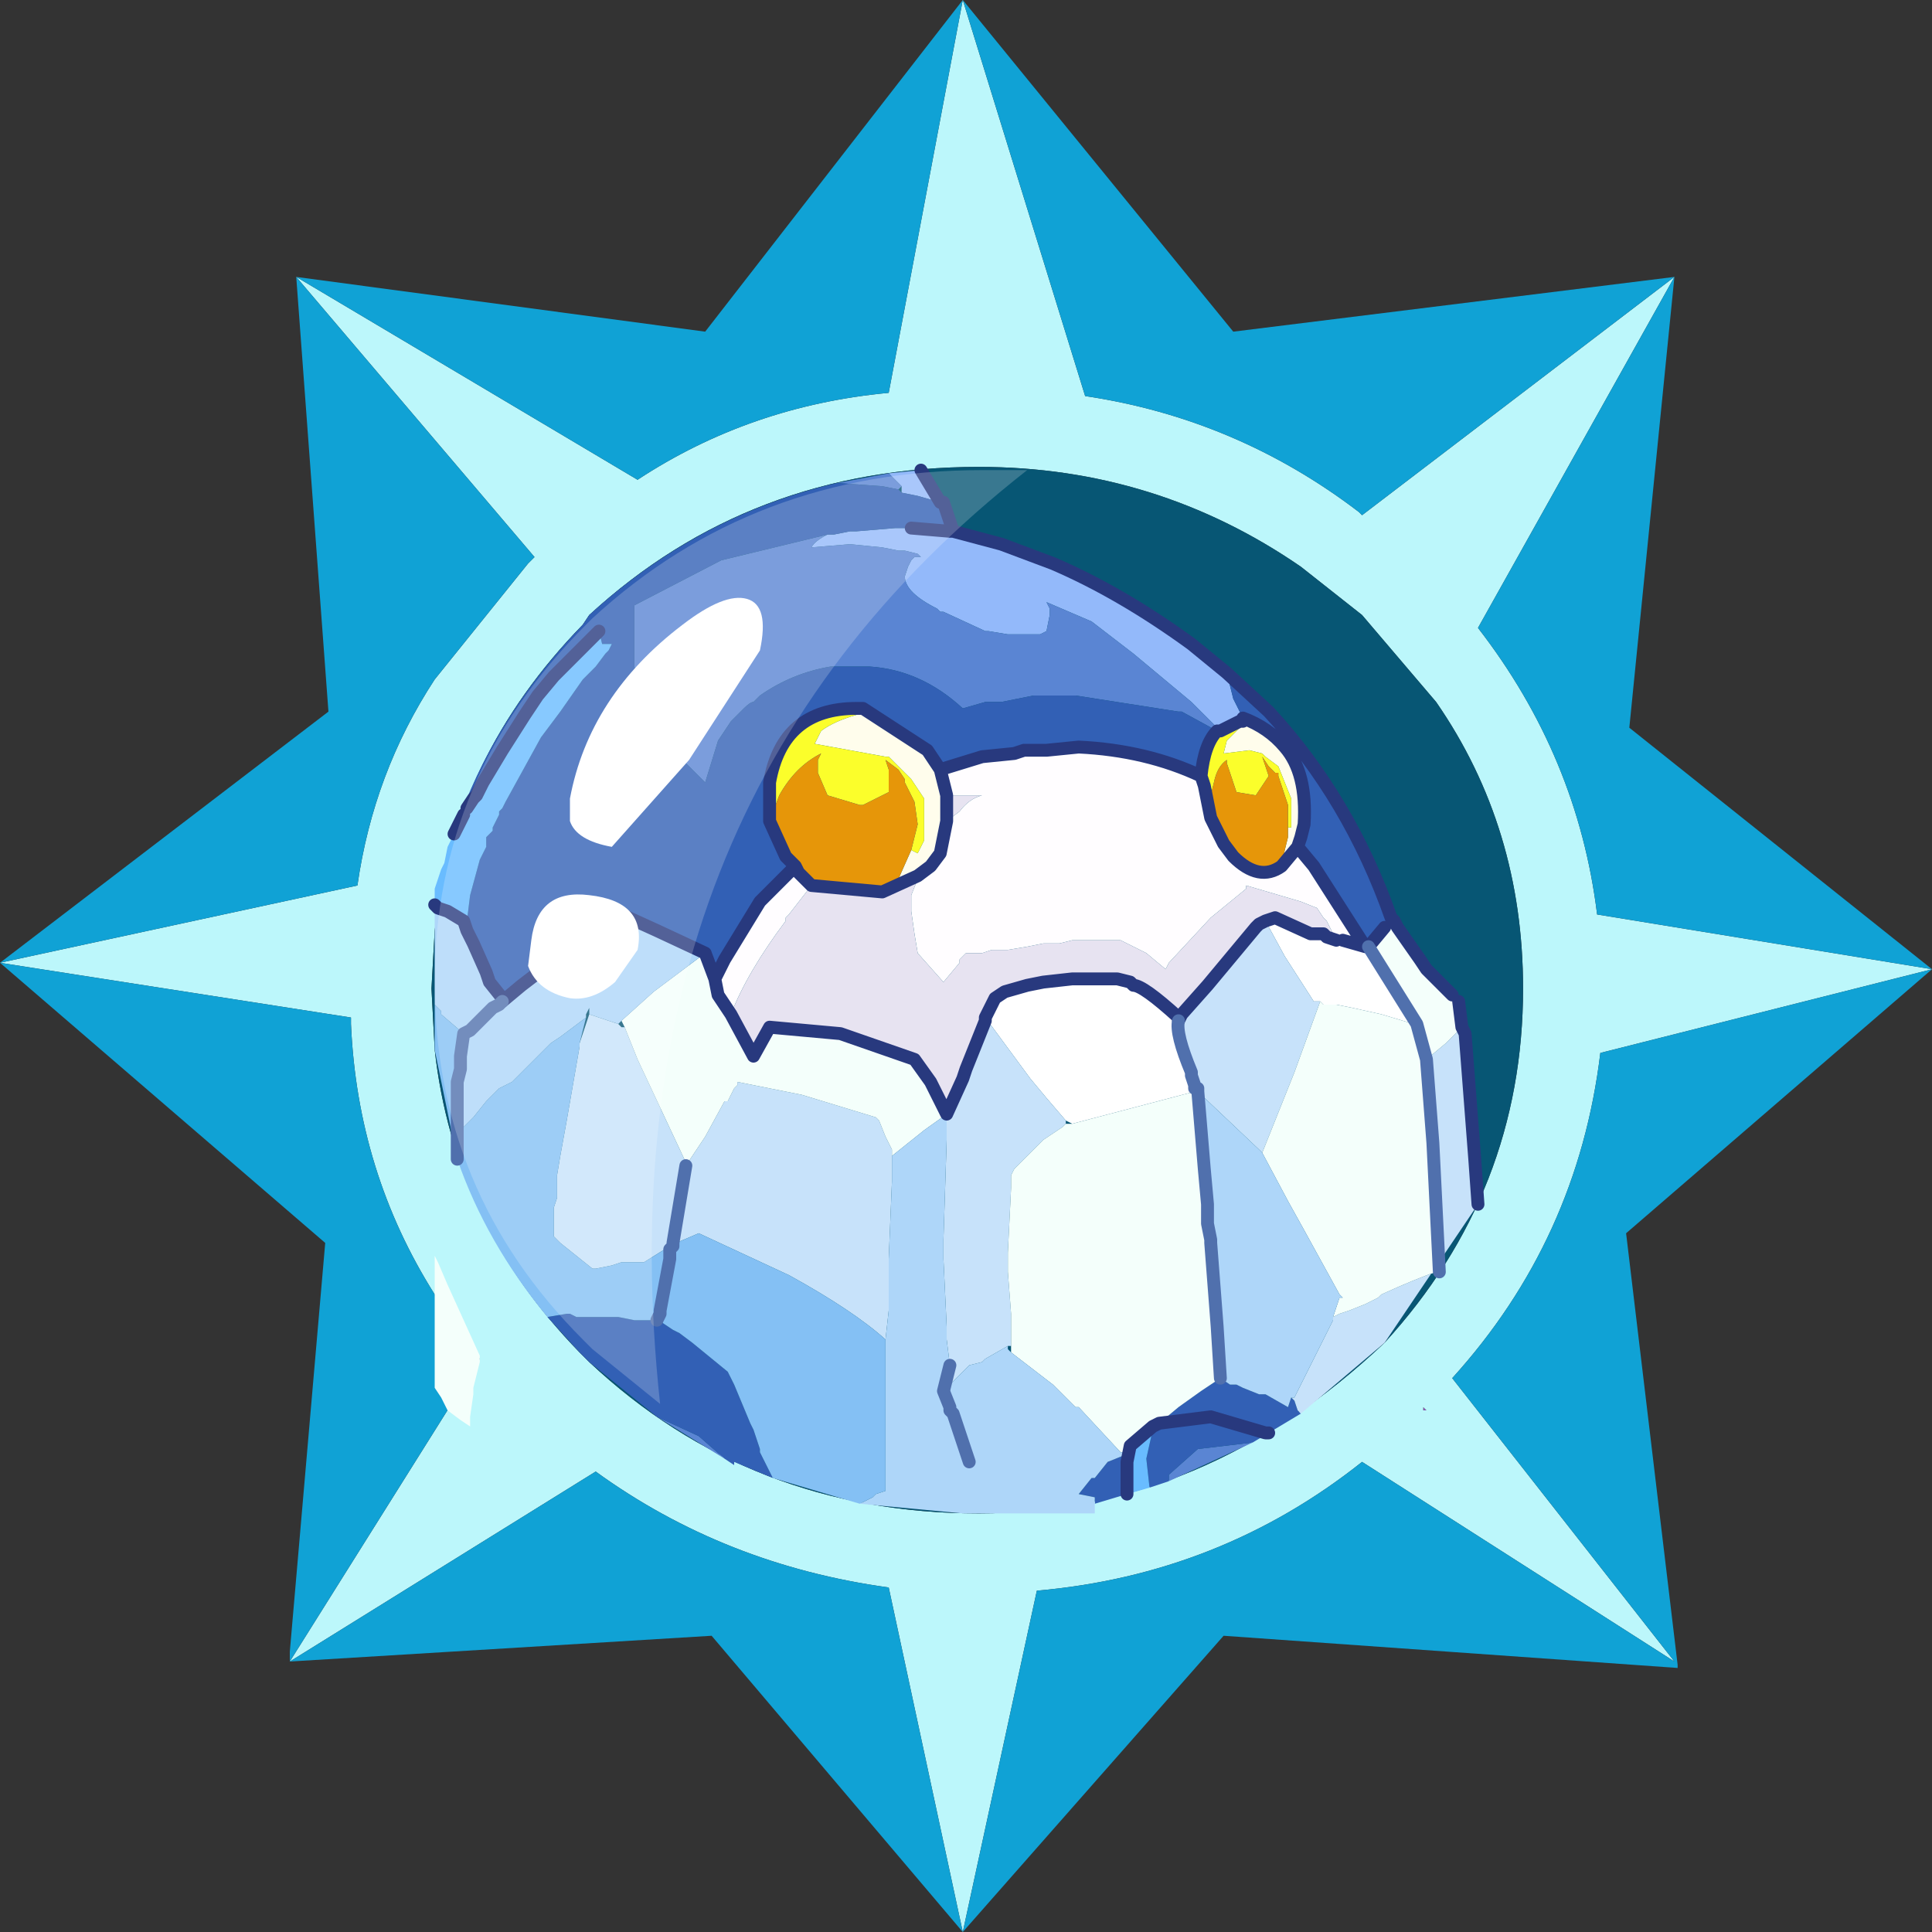 <?xml version="1.0" encoding="UTF-8" standalone="no"?>
<svg xmlns:ffdec="https://www.free-decompiler.com/flash" xmlns:xlink="http://www.w3.org/1999/xlink" ffdec:objectType="frame" height="30.0px" width="30.0px" xmlns="http://www.w3.org/2000/svg">
  <rect width="100%" height="100%" fill="#333333" stroke="none"/>
  <g transform="matrix(1.0, 0.0, 0.0, 1.0, 0.0, 0.0)">
    <use ffdec:characterId="1" height="30.0" transform="matrix(1.0, 0.0, 0.0, 1.0, 0.0, 0.0)" width="30.0" xlink:href="#shape0"/>
    <use ffdec:characterId="3" height="30.0" transform="matrix(1.0, 0.0, 0.0, 1.0, 0.0, 0.0)" width="30.0" xlink:href="#sprite0"/>
  </g>
  <defs>
    <g id="shape0" transform="matrix(1.0, 0.0, 0.0, 1.0, 0.0, 0.0)">
      <path d="M0.0 0.0 L30.0 0.0 30.0 30.0 0.0 30.0 0.0 0.0" fill="#33cc66" fill-opacity="0.0" fill-rule="evenodd" stroke="none"/>
    </g>
    <g id="sprite0" transform="matrix(1.0, 0.0, 0.0, 1.0, 0.0, 0.0)">
      <use ffdec:characterId="2" height="30.0" transform="matrix(1.0, 0.0, 0.0, 1.0, 0.0, 0.0)" width="30.0" xlink:href="#shape1"/>
    </g>
    <g id="shape1" transform="matrix(1.0, 0.0, 0.0, 1.0, 0.0, 0.0)">
      <path d="M22.1 21.85 L22.15 21.9 22.1 21.9 22.1 21.85" fill="url(#gradient0)" fill-rule="evenodd" stroke="none"/>
      <path d="M21.15 9.55 L20.2 8.8 Q17.95 7.25 15.2 7.25 11.65 7.25 9.15 9.55 L9.05 9.7 Q7.05 11.75 6.75 14.45 L6.7 15.35 6.75 16.3 Q7.05 19.0 9.0 21.0 L9.15 21.15 Q11.65 23.5 15.2 23.5 18.7 23.5 21.5 20.85 23.65 18.5 23.65 15.35 23.65 12.85 22.3 10.9 L21.15 9.55 M21.1 7.95 L21.15 8.0 26.0 4.3 22.95 9.75 Q24.5 11.75 24.8 14.2 L30.0 15.05 24.85 16.35 Q24.5 19.25 22.55 21.4 L26.0 25.8 21.15 22.7 Q18.95 24.45 16.1 24.7 L14.95 30.0 13.8 24.65 Q11.25 24.3 9.25 22.85 L4.5 25.8 7.45 21.1 6.75 20.1 Q5.55 18.2 5.45 15.9 L5.45 15.8 0.0 14.95 5.55 13.75 Q5.8 12.0 6.75 10.55 L8.2 8.75 8.3 8.65 4.6 4.3 9.9 7.45 Q11.65 6.3 13.8 6.1 L14.95 0.0 16.85 6.15 Q19.2 6.5 21.1 7.95 M22.1 21.85 L22.1 21.9 22.15 21.9 22.1 21.85" fill="#bcf7fb" fill-rule="evenodd" stroke="none"/>
      <path d="M21.1 7.95 Q19.2 6.5 16.85 6.15 L14.95 0.0 13.8 6.1 Q11.65 6.3 9.9 7.45 L4.6 4.3 8.3 8.65 8.2 8.75 6.75 10.55 Q5.8 12.0 5.55 13.75 L0.0 14.95 5.45 15.8 5.45 15.9 Q5.55 18.2 6.75 20.1 L7.45 21.1 4.5 25.8 9.25 22.85 Q11.25 24.3 13.8 24.65 L14.95 30.0 16.1 24.7 Q18.95 24.45 21.15 22.7 L26.0 25.8 22.55 21.4 Q24.5 19.25 24.85 16.35 L30.0 15.05 24.8 14.2 Q24.5 11.75 22.95 9.75 L26.0 4.3 21.15 8.0 21.1 7.95 M25.3 11.3 L30.0 15.05 25.25 19.15 26.05 25.85 26.05 25.9 19.0 25.4 14.95 30.0 11.05 25.4 4.5 25.8 4.5 25.65 5.05 19.3 0.0 14.95 5.1 11.05 4.6 4.3 10.95 5.15 14.95 0.0 19.15 5.15 26.0 4.3 25.3 11.3" fill="#10a2d5" fill-rule="evenodd" stroke="none"/>
      <path d="M21.15 9.55 L22.3 10.9 Q23.65 12.85 23.65 15.35 23.65 18.5 21.5 20.85 18.7 23.5 15.2 23.5 11.65 23.5 9.15 21.15 L9.0 21.0 Q7.05 19.0 6.75 16.3 L6.7 15.35 6.75 14.45 Q7.05 11.75 9.05 9.7 L9.15 9.55 Q11.65 7.25 15.2 7.25 17.95 7.25 20.2 8.8 L21.15 9.55" fill="#075674" fill-rule="evenodd" stroke="none"/>
      <path d="M15.3 15.8 L15.45 15.5 15.6 15.4 15.95 15.3 16.2 15.25 16.65 15.2 16.7 15.2 16.95 15.2 17.15 15.2 17.35 15.2 17.55 15.25 17.6 15.3 Q17.75 15.3 18.3 15.8 L18.3 15.85 Q18.25 16.05 18.5 16.65 L18.5 16.7 18.55 16.85 18.55 16.9 18.55 16.95 16.65 17.45 16.55 17.4 16.25 17.05 16.0 16.75 15.3 15.8 M19.65 14.3 L19.8 14.25 20.35 14.5 20.55 14.5 20.6 14.55 20.75 14.6 20.85 14.6 21.2 14.7 21.25 14.7 22.0 15.9 21.95 15.9 21.45 15.75 21.0 15.65 20.75 15.6 20.55 15.6 20.5 15.55 20.4 15.55 19.95 14.85 19.65 14.3" fill="#ffffff" fill-rule="evenodd" stroke="none"/>
      <path d="M19.05 10.45 L19.15 10.85 19.25 11.05 19.3 11.2 19.25 11.2 18.95 11.35 18.5 10.9 17.6 10.15 16.95 9.65 16.25 9.35 16.3 9.45 16.3 9.55 16.25 9.8 16.15 9.85 15.8 9.85 15.65 9.85 15.35 9.8 15.3 9.8 14.65 9.5 14.6 9.5 14.55 9.45 Q14.05 9.2 14.05 8.95 L14.1 8.8 14.15 8.7 14.2 8.65 14.3 8.65 14.25 8.6 14.05 8.55 13.95 8.55 13.7 8.5 13.2 8.45 12.6 8.5 Q12.65 8.4 12.85 8.3 L12.95 8.3 13.2 8.25 13.3 8.25 13.9 8.2 14.1 8.2 14.15 8.2 14.75 8.25 14.8 8.25 15.55 8.45 16.35 8.75 Q17.4 9.2 18.5 10.0 L19.05 10.45 M13.8 7.35 L14.3 7.3 14.6 7.8 14.25 7.7 14.0 7.65 14.0 7.55 13.8 7.35" fill="#93b9fa" fill-rule="evenodd" stroke="none"/>
      <path d="M19.45 22.4 L18.15 23.0 18.15 22.9 18.6 22.5 19.45 22.4 M11.25 22.65 L10.2 22.0 10.85 22.3 11.25 22.65 M13.0 7.5 L13.8 7.35 14.0 7.55 13.95 7.6 13.7 7.55 13.0 7.5 M12.85 8.3 Q12.65 8.4 12.6 8.5 L13.2 8.45 13.7 8.5 13.95 8.55 14.05 8.55 14.25 8.6 14.3 8.65 14.2 8.65 14.15 8.7 14.1 8.8 14.05 8.95 Q14.05 9.2 14.55 9.45 L14.6 9.5 14.65 9.5 15.3 9.8 15.35 9.8 15.65 9.85 15.8 9.85 16.15 9.85 16.25 9.8 16.3 9.55 16.3 9.45 16.25 9.35 16.95 9.65 17.6 10.15 18.5 10.9 18.95 11.35 18.9 11.35 18.35 11.05 18.3 11.05 16.7 10.8 16.1 10.8 16.05 10.8 15.55 10.9 15.35 10.9 15.3 10.9 14.95 11.0 Q14.3 10.4 13.5 10.35 L13.3 10.35 12.9 10.35 Q12.3 10.45 11.8 10.8 L11.7 10.9 Q11.65 10.9 11.55 11.0 L11.45 11.1 11.35 11.2 11.15 11.5 10.95 12.15 10.4 11.6 10.3 11.4 10.25 11.35 10.1 11.05 10.1 11.0 9.95 10.7 9.9 10.6 9.9 10.5 9.85 10.35 9.85 10.0 9.85 9.85 9.85 9.4 11.2 8.7 12.85 8.3" fill="#5a85d3" fill-rule="evenodd" stroke="none"/>
      <path d="M21.2 14.7 L20.4 13.45 20.15 13.15 20.2 13.0 20.25 12.8 Q20.3 12.0 19.95 11.6 19.7 11.3 19.3 11.15 L19.3 11.2 19.25 11.05 19.15 10.85 19.05 10.45 19.7 11.05 Q20.95 12.4 21.6 14.25 L21.5 14.4 21.25 14.7 21.2 14.7 M18.65 12.05 Q17.8 11.65 16.75 11.6 L16.25 11.65 16.0 11.65 15.9 11.65 15.75 11.7 15.25 11.75 14.6 11.95 14.4 11.65 13.4 11.0 13.3 11.0 Q12.15 11.0 11.95 12.15 L11.95 12.75 12.2 13.3 12.35 13.45 12.25 13.55 11.85 13.95 11.8 14.0 11.25 14.9 11.1 15.2 10.95 14.8 10.2 14.45 9.65 14.2 9.55 14.25 8.95 14.65 8.1 15.3 7.8 15.55 7.8 15.5 7.6 15.25 7.55 15.1 7.35 14.65 7.25 14.45 7.2 14.3 7.25 14.3 7.3 13.9 7.45 13.35 7.55 13.15 7.55 13.0 7.6 12.95 7.65 12.9 7.65 12.85 7.75 12.65 7.75 12.6 7.8 12.55 7.85 12.45 8.4 11.45 8.7 11.05 9.05 10.55 9.2 10.4 9.25 10.35 9.4 10.15 9.45 10.1 9.5 10.0 9.35 10.0 9.3 9.8 8.6 10.5 8.35 10.8 8.15 11.1 7.8 11.65 7.5 12.15 7.4 12.35 7.35 12.4 7.25 12.55 7.25 12.6 7.2 12.6 7.2 12.65 7.15 12.65 Q7.75 11.05 9.05 9.7 L9.15 9.55 Q10.85 8.0 13.0 7.5 L13.7 7.55 13.95 7.6 14.0 7.65 14.25 7.7 14.6 7.8 14.65 7.8 14.8 8.25 14.75 8.25 14.15 8.2 14.1 8.2 13.9 8.2 13.3 8.25 13.2 8.25 12.95 8.3 12.85 8.3 11.2 8.7 9.85 9.4 9.85 9.85 9.85 10.0 9.85 10.35 9.9 10.5 9.9 10.6 9.95 10.7 10.1 11.0 10.1 11.05 10.25 11.35 10.3 11.4 10.4 11.6 10.95 12.15 11.15 11.5 11.35 11.2 11.45 11.1 11.55 11.0 Q11.65 10.9 11.7 10.9 L11.8 10.8 Q12.3 10.45 12.9 10.35 L13.3 10.35 13.5 10.35 Q14.3 10.4 14.95 11.0 L15.3 10.9 15.35 10.9 15.55 10.9 16.05 10.8 16.1 10.8 16.7 10.8 18.3 11.05 18.35 11.05 18.9 11.35 Q18.7 11.55 18.65 12.05 M20.2 21.95 L19.7 22.25 19.45 22.4 18.6 22.5 18.15 22.9 18.15 23.0 17.85 23.1 17.8 22.65 17.9 22.2 17.9 22.15 18.0 22.1 18.3 21.85 18.65 21.6 18.95 21.4 19.1 21.5 19.2 21.5 19.3 21.55 19.55 21.65 19.65 21.65 20.0 21.85 20.05 21.7 20.1 21.75 20.15 21.9 20.2 21.95 M17.5 23.2 L17.0 23.35 17.0 23.25 16.75 23.2 16.95 22.95 17.0 22.95 17.2 22.7 17.45 22.6 17.45 22.55 17.55 22.45 17.5 22.7 17.5 23.2 M12.0 22.95 L11.4 22.7 11.4 22.75 11.25 22.65 10.85 22.3 10.2 22.0 9.15 21.15 9.0 21.0 8.5 20.45 8.8 20.4 8.85 20.4 8.95 20.45 9.3 20.45 9.6 20.45 9.85 20.5 10.2 20.5 10.25 20.5 10.3 20.55 10.45 20.65 10.55 20.7 10.75 20.85 11.3 21.3 11.35 21.4 11.4 21.5 11.65 22.1 11.7 22.2 11.8 22.5 11.8 22.55 12.0 22.95 M19.7 22.25 L19.65 22.25 18.8 22.0 18.0 22.1 18.8 22.0 19.65 22.25 19.7 22.25" fill="#3260b5" fill-rule="evenodd" stroke="none"/>
      <path d="M20.75 14.6 L20.6 14.3 20.55 14.25 20.45 14.1 20.2 14.0 19.35 13.75 19.35 13.8 18.8 14.25 18.15 14.95 18.1 15.05 17.8 14.8 17.5 14.65 17.4 14.6 16.65 14.6 16.45 14.65 16.2 14.65 15.95 14.7 15.65 14.75 15.4 14.75 15.25 14.8 15.0 14.8 14.9 14.9 14.9 14.95 14.65 15.25 14.25 14.8 14.2 14.5 14.15 14.15 14.15 13.9 14.25 13.65 14.25 13.6 14.45 13.45 14.6 13.25 14.7 12.75 14.9 12.6 Q15.05 12.4 15.25 12.35 L14.8 12.35 14.7 12.35 14.6 11.95 15.25 11.75 15.75 11.7 15.9 11.65 16.0 11.65 16.25 11.65 16.75 11.6 Q17.8 11.65 18.65 12.05 L18.7 12.2 18.8 12.7 19.0 13.1 19.15 13.3 Q19.55 13.7 19.9 13.45 L20.15 13.15 20.4 13.45 21.2 14.7 20.85 14.6 20.75 14.6 M12.6 13.75 L12.25 14.2 12.2 14.25 12.2 14.3 Q11.6 15.1 11.35 15.75 L11.15 15.45 11.1 15.2 11.25 14.9 11.8 14.0 11.85 13.95 12.25 13.55 12.35 13.45 12.4 13.55 12.6 13.75" fill="#fffdff" fill-rule="evenodd" stroke="none"/>
      <path d="M14.25 13.6 L13.7 13.85 13.95 13.65 14.15 13.2 14.25 13.25 14.35 13.05 14.35 12.65 14.35 12.4 14.15 12.1 14.1 12.05 13.8 11.75 13.75 11.75 12.65 11.55 12.75 11.35 Q12.95 11.2 13.3 11.1 L13.3 11.0 13.4 11.0 14.4 11.65 14.6 11.95 14.7 12.35 14.7 12.75 14.6 13.25 14.45 13.45 14.25 13.6 M20.15 13.15 L19.9 13.45 19.95 13.2 20.0 13.0 20.0 12.85 20.05 12.85 20.05 12.7 20.05 12.4 19.85 11.9 19.65 11.75 19.6 11.7 19.4 11.65 19.0 11.7 19.05 11.5 19.1 11.45 19.3 11.25 19.25 11.2 19.3 11.2 19.3 11.15 Q19.7 11.3 19.95 11.6 20.3 12.0 20.25 12.8 L20.2 13.0 20.15 13.15" fill="#fffdec" fill-rule="evenodd" stroke="none"/>
      <path d="M18.8 12.7 L18.7 12.2 18.65 12.05 Q18.7 11.55 18.9 11.35 L18.95 11.35 19.25 11.2 19.3 11.25 19.1 11.45 19.05 11.5 19.0 11.7 19.4 11.65 19.6 11.7 19.65 11.75 19.85 11.9 20.05 12.4 20.05 12.7 20.05 12.85 20.0 12.85 20.0 12.5 19.85 12.05 19.85 12.0 19.8 12.0 19.7 11.9 19.6 11.75 19.7 12.05 19.5 12.35 19.2 12.3 19.1 12.0 19.05 11.85 19.05 11.8 Q18.9 11.9 18.85 12.15 L18.8 12.35 18.8 12.7 M13.3 11.0 L13.3 11.1 Q12.95 11.2 12.75 11.35 L12.65 11.55 13.75 11.75 13.8 11.75 14.1 12.05 14.15 12.1 14.35 12.4 14.35 12.65 14.35 13.05 14.25 13.25 14.15 13.2 14.25 12.8 14.2 12.45 14.05 12.15 14.05 12.1 13.95 11.95 13.75 11.8 13.8 11.95 13.8 12.15 13.8 12.3 13.4 12.5 13.35 12.5 12.85 12.35 12.7 12.0 12.7 11.8 12.75 11.7 Q12.35 11.9 12.1 12.35 L11.95 12.75 11.95 12.15 Q12.15 11.0 13.3 11.0" fill="#fbfe2b" fill-rule="evenodd" stroke="none"/>
      <path d="M13.7 13.85 L12.6 13.75 12.4 13.55 12.35 13.45 12.2 13.3 11.95 12.75 12.1 12.35 Q12.35 11.9 12.75 11.7 L12.7 11.8 12.7 12.0 12.85 12.35 13.35 12.5 13.4 12.5 13.8 12.3 13.8 12.15 13.8 11.95 13.75 11.8 13.95 11.95 14.05 12.1 14.05 12.15 14.2 12.45 14.25 12.8 14.15 13.2 13.95 13.65 13.7 13.85 M19.9 13.45 Q19.55 13.7 19.15 13.3 L19.0 13.1 18.8 12.7 18.8 12.35 18.85 12.15 Q18.9 11.9 19.05 11.8 L19.05 11.85 19.1 12.0 19.2 12.3 19.5 12.35 19.7 12.05 19.6 11.75 19.7 11.9 19.8 12.0 19.85 12.0 19.85 12.05 20.0 12.5 20.0 12.85 20.0 13.0 19.95 13.2 19.9 13.45" fill="#e69609" fill-rule="evenodd" stroke="none"/>
      <path d="M14.25 13.6 L14.25 13.65 14.15 13.9 14.15 14.15 14.2 14.5 14.25 14.8 14.65 15.25 14.9 14.95 14.9 14.9 15.0 14.8 15.25 14.8 15.4 14.75 15.65 14.75 15.95 14.7 16.2 14.65 16.45 14.65 16.65 14.6 17.4 14.6 17.5 14.65 17.8 14.8 18.1 15.05 18.15 14.95 18.8 14.25 19.35 13.8 19.35 13.75 20.2 14.0 20.45 14.1 20.55 14.25 20.6 14.3 20.75 14.6 20.6 14.55 20.55 14.5 20.35 14.5 19.8 14.25 19.65 14.3 19.55 14.35 19.5 14.4 18.75 15.3 18.35 15.75 18.3 15.85 18.3 15.8 Q17.75 15.3 17.6 15.3 L17.55 15.25 17.35 15.2 17.15 15.2 16.95 15.2 16.7 15.2 16.65 15.2 16.2 15.25 15.95 15.3 15.6 15.4 15.45 15.5 15.3 15.8 15.3 15.85 15.2 16.1 15.0 16.6 14.95 16.75 14.7 17.3 14.45 16.8 14.2 16.45 13.05 16.05 11.95 15.95 11.7 16.4 11.35 15.75 Q11.6 15.1 12.2 14.3 L12.2 14.25 12.25 14.2 12.6 13.75 13.7 13.85 14.25 13.6 M14.7 12.35 L14.8 12.35 15.25 12.35 Q15.05 12.4 14.9 12.6 L14.7 12.75 14.7 12.35" fill="#e7e3f1" fill-rule="evenodd" stroke="none"/>
      <path d="M14.7 17.3 L14.95 16.75 15.0 16.6 15.2 16.1 15.3 15.85 15.3 15.8 16.0 16.75 16.25 17.05 16.55 17.4 16.55 17.45 16.5 17.5 16.2 17.7 16.05 17.85 15.95 17.95 15.75 18.15 15.7 18.25 15.7 18.45 15.65 19.45 15.65 19.75 15.7 20.4 15.7 20.55 15.7 20.9 15.65 20.9 15.3 21.1 15.25 21.15 15.05 21.2 14.75 21.5 14.75 21.2 14.7 20.8 14.7 20.6 14.65 19.55 14.65 19.25 14.7 17.7 14.7 17.3 M18.3 15.85 L18.35 15.75 18.75 15.3 19.5 14.4 19.55 14.35 19.65 14.3 19.95 14.85 20.4 15.55 20.5 15.55 20.1 16.65 19.6 17.9 19.55 17.85 18.6 16.95 18.6 16.9 18.55 16.9 18.55 16.85 18.5 16.7 18.5 16.65 Q18.25 16.05 18.3 15.85 M20.7 20.45 L20.8 20.4 20.95 20.35 21.2 20.25 21.4 20.15 21.45 20.1 Q22.0 19.85 22.3 19.75 L22.35 19.75 22.25 17.75 22.15 16.45 22.45 16.2 22.7 15.95 22.75 16.05 22.9 18.0 22.95 18.7 21.5 20.85 20.2 21.95 20.15 21.9 20.1 21.75 20.05 21.7 20.1 21.7 20.4 21.1 20.7 20.5 20.7 20.45 M9.15 15.75 L9.6 15.9 9.65 15.95 9.7 15.95 9.9 16.45 10.65 18.05 10.65 18.1 10.95 17.65 11.25 17.1 11.3 17.1 11.35 17.0 11.4 16.9 11.45 16.85 11.45 16.8 12.45 17.0 13.6 17.35 13.65 17.4 13.75 17.65 13.8 17.75 13.85 17.85 13.85 17.95 13.85 18.0 13.85 18.35 13.8 19.55 13.8 19.8 13.8 20.35 13.75 20.8 Q13.25 20.35 12.25 19.8 L10.85 19.15 10.5 19.3 10.45 19.35 10.45 19.3 10.65 18.1 10.45 19.3 10.45 19.35 10.4 19.35 10.0 19.6 9.65 19.6 9.5 19.65 9.25 19.7 9.2 19.7 8.7 19.3 8.6 19.2 8.6 19.15 8.6 18.8 8.6 18.75 8.65 18.6 8.65 18.5 8.65 18.25 8.7 17.95 8.8 17.4 9.0 16.25 9.0 16.2 9.15 15.75" fill="#c7e2fa" fill-rule="evenodd" stroke="none"/>
      <path d="M11.35 15.75 L11.7 16.4 11.95 15.95 13.05 16.05 14.2 16.45 14.45 16.8 14.7 17.3 14.35 17.55 13.85 17.95 13.85 17.85 13.8 17.75 13.75 17.65 13.65 17.4 13.6 17.35 12.45 17.0 11.45 16.8 11.45 16.85 11.4 16.9 11.35 17.0 11.3 17.1 11.25 17.1 10.95 17.65 10.65 18.1 10.65 18.05 9.9 16.45 9.7 15.95 9.65 15.85 10.15 15.4 10.95 14.8 11.1 15.2 11.15 15.45 11.35 15.75 M21.25 14.7 L21.5 14.4 21.6 14.25 21.65 14.3 21.7 14.4 22.05 14.9 22.15 15.05 22.55 15.45 22.65 15.55 22.7 15.95 22.45 16.2 22.15 16.45 22.25 17.75 22.35 19.75 22.3 19.75 Q22.0 19.85 21.45 20.1 L21.4 20.15 21.2 20.25 20.95 20.35 20.8 20.4 20.7 20.45 20.8 20.15 20.85 20.15 20.8 20.1 20.25 19.1 20.0 18.65 19.6 17.9 20.1 16.65 20.5 15.55 20.55 15.6 20.75 15.6 21.0 15.65 21.45 15.75 21.95 15.9 22.0 15.9 22.15 16.45 22.0 15.9 21.25 14.7 M15.7 20.9 L15.7 20.55 15.7 20.4 15.65 19.75 15.65 19.45 15.7 18.45 15.7 18.25 15.75 18.15 15.95 17.95 16.05 17.85 16.2 17.7 16.5 17.5 16.55 17.45 16.65 17.45 18.55 16.95 18.6 16.95 18.7 18.15 18.75 18.7 18.75 18.95 18.75 19.0 18.8 19.25 18.8 19.3 18.9 20.6 18.95 21.4 18.65 21.6 18.3 21.85 18.0 22.1 17.9 22.15 17.55 22.45 17.45 22.55 17.4 22.55 16.75 21.85 16.7 21.85 16.6 21.75 16.35 21.5 15.7 21.0 15.7 20.9 M6.8 19.6 L6.95 19.95 7.45 21.05 7.45 21.15 7.35 21.55 7.35 21.65 7.3 22.0 7.3 22.15 7.15 22.05 6.95 21.9 6.9 21.8 6.85 21.7 6.75 21.55 6.75 19.5 6.8 19.6" fill="#f4fffb" fill-rule="evenodd" stroke="none"/>
      <path d="M19.6 17.9 L20.0 18.65 20.25 19.1 20.8 20.1 20.85 20.15 20.8 20.15 20.7 20.45 20.7 20.5 20.4 21.1 20.1 21.7 20.05 21.7 20.0 21.85 19.65 21.65 19.55 21.65 19.3 21.55 19.2 21.5 19.1 21.5 18.95 21.4 18.9 20.6 18.8 19.3 18.8 19.25 18.75 19.0 18.75 18.95 18.75 18.7 18.7 18.15 18.6 16.95 19.55 17.85 19.6 17.9 M17.0 23.35 L17.0 23.5 14.95 23.5 13.35 23.35 13.55 23.25 13.6 23.2 13.75 23.15 13.75 23.05 13.75 21.5 13.75 21.15 13.75 21.0 13.75 20.8 13.8 20.35 13.8 19.8 13.8 19.55 13.85 18.35 13.85 18.0 13.85 17.95 14.35 17.55 14.7 17.3 14.7 17.7 14.65 19.25 14.65 19.55 14.7 20.6 14.7 20.8 14.75 21.2 14.75 21.5 15.05 21.2 15.25 21.15 15.3 21.1 15.65 20.9 15.65 20.95 15.7 21.0 16.35 21.5 16.6 21.75 16.7 21.85 16.75 21.85 17.4 22.55 17.45 22.55 17.45 22.6 17.2 22.7 17.0 22.95 16.95 22.95 16.75 23.2 17.0 23.25 17.0 23.35 M6.75 15.6 L6.75 14.05 6.8 14.1 6.95 14.15 7.2 14.3 7.25 14.45 7.35 14.65 7.55 15.1 7.6 15.25 7.8 15.5 7.8 15.55 8.1 15.3 8.95 14.65 9.55 14.25 9.65 14.2 10.2 14.45 10.95 14.8 10.15 15.4 9.65 15.85 9.6 15.9 9.15 15.75 9.15 15.65 9.1 15.75 9.1 15.8 8.7 16.1 8.55 16.2 8.1 16.65 8.0 16.75 7.95 16.8 7.75 16.9 7.65 17.0 7.6 17.05 7.55 17.1 7.35 17.35 7.3 17.4 7.15 17.55 7.1 17.65 7.1 17.45 7.1 17.3 7.1 17.15 7.1 17.05 7.1 16.8 7.15 16.6 7.15 16.4 7.2 16.05 6.85 15.75 6.85 15.7 6.75 15.6 M7.2 16.05 L7.3 16.0 7.65 15.65 7.75 15.6 7.8 15.55 7.75 15.6 7.65 15.65 7.3 16.0 7.2 16.05 M14.75 21.85 L14.75 21.5 14.65 21.6 14.75 21.2 14.65 21.6 14.75 21.85 14.75 21.9 14.8 21.95 14.85 22.1 15.05 22.7 14.85 22.1 14.8 21.95 14.75 21.9 14.75 21.85" fill="#aed6f9" fill-rule="evenodd" stroke="none"/>
      <path d="M17.85 23.1 L17.5 23.2 17.5 22.7 17.55 22.45 17.9 22.15 17.9 22.2 17.8 22.65 17.85 23.1 M6.75 14.05 L6.75 13.8 6.85 13.5 6.9 13.4 6.95 13.15 7.05 12.95 7.15 12.65 7.2 12.65 7.2 12.6 7.25 12.6 7.25 12.55 7.35 12.4 7.4 12.35 7.5 12.15 7.8 11.65 8.15 11.1 8.35 10.8 8.6 10.5 9.3 9.8 9.35 10.0 9.5 10.0 9.45 10.1 9.4 10.15 9.25 10.35 9.2 10.4 9.05 10.55 8.7 11.05 8.4 11.45 7.85 12.45 7.8 12.55 7.75 12.6 7.75 12.65 7.65 12.85 7.65 12.9 7.6 12.95 7.55 13.0 7.55 13.15 7.45 13.35 7.3 13.9 7.25 14.3 7.2 14.3 6.95 14.15 6.8 14.1 6.75 14.05 M7.05 12.95 L7.2 12.65 7.05 12.95" fill="#69bcff" fill-rule="evenodd" stroke="none"/>
      <path d="M13.35 23.35 L12.0 22.95 11.8 22.55 11.8 22.5 11.7 22.2 11.65 22.1 11.4 21.5 11.35 21.4 11.3 21.3 10.75 20.85 10.55 20.7 10.45 20.65 10.3 20.55 10.25 20.5 10.2 20.5 9.85 20.5 9.6 20.45 9.3 20.45 8.95 20.45 8.85 20.4 8.8 20.4 8.5 20.45 Q7.55 19.3 7.1 18.0 L6.75 16.3 6.75 15.6 6.85 15.7 6.85 15.75 7.2 16.05 7.15 16.4 7.15 16.6 7.1 16.8 7.1 17.05 7.1 17.15 7.1 17.3 7.1 17.45 7.1 17.65 7.15 17.55 7.3 17.4 7.35 17.35 7.55 17.1 7.6 17.05 7.65 17.0 7.75 16.9 7.95 16.8 8.0 16.75 8.1 16.65 8.55 16.2 8.7 16.1 9.1 15.8 9.0 16.2 9.0 16.25 8.8 17.4 8.7 17.95 8.65 18.25 8.65 18.5 8.65 18.6 8.6 18.75 8.6 18.8 8.6 19.15 8.6 19.2 8.7 19.3 9.2 19.7 9.25 19.7 9.5 19.65 9.65 19.6 10.0 19.6 10.4 19.35 10.45 19.35 10.5 19.3 10.85 19.15 12.25 19.8 Q13.25 20.35 13.75 20.8 L13.75 21.0 13.75 21.15 13.75 21.5 13.75 23.05 13.75 23.15 13.6 23.2 13.55 23.25 13.35 23.35 M7.1 18.0 L7.1 17.65 7.1 18.0 M10.2 20.5 L10.25 20.4 10.25 20.35 10.4 19.55 10.4 19.4 10.45 19.35 10.4 19.4 10.4 19.55 10.25 20.35 10.25 20.4 10.2 20.5" fill="#84c0f4" fill-rule="evenodd" stroke="none"/>
      <path d="M14.25 13.6 L13.7 13.85 12.6 13.75 12.4 13.55 12.35 13.45 12.2 13.3 11.95 12.75 11.95 12.15 Q12.15 11.0 13.3 11.0 L13.4 11.0 14.4 11.65 14.6 11.95 14.7 12.35 14.7 12.75 14.6 13.25 14.45 13.45 14.25 13.6 M11.35 15.75 L11.7 16.4 11.95 15.95 13.05 16.05 14.2 16.45 14.45 16.8 14.7 17.3 14.95 16.75 15.0 16.6 15.2 16.1 15.3 15.85 15.3 15.8 15.45 15.5 15.6 15.4 15.95 15.3 16.2 15.25 16.65 15.2 16.7 15.2 16.95 15.2 17.15 15.2 17.35 15.2 17.55 15.25 17.6 15.3 Q17.75 15.3 18.3 15.8 L18.3 15.85 18.35 15.75 18.75 15.3 19.5 14.4 19.55 14.35 19.65 14.3 19.8 14.25 20.35 14.5 20.55 14.5 20.6 14.55 20.75 14.6 M20.85 14.6 L21.2 14.7 20.4 13.45 20.15 13.15 19.9 13.45 Q19.55 13.7 19.15 13.3 L19.0 13.1 18.8 12.7 18.7 12.2 18.65 12.05 Q17.8 11.65 16.75 11.6 L16.25 11.65 16.0 11.65 15.9 11.65 15.75 11.7 15.25 11.75 14.6 11.95 M21.2 14.7 L21.25 14.7 21.5 14.4 M21.6 14.25 Q20.95 12.4 19.7 11.05 L19.05 10.45 18.5 10.0 Q17.4 9.2 16.35 8.75 L15.55 8.45 14.8 8.25 14.75 8.25 14.15 8.2 M19.3 11.2 L19.3 11.15 Q19.7 11.3 19.95 11.6 20.3 12.0 20.25 12.8 L20.2 13.0 20.15 13.15 M22.55 15.45 L22.15 15.05 22.05 14.9 21.7 14.4 21.65 14.3 21.6 14.25 M22.7 15.95 L22.75 16.05 22.9 18.0 22.95 18.7 M14.3 7.3 L14.6 7.8 14.65 7.8 14.8 8.25 M22.7 15.95 L22.65 15.55 M18.95 11.35 L19.25 11.2 19.3 11.2 M18.9 11.35 L18.95 11.35 M18.65 12.05 Q18.7 11.55 18.9 11.35 M7.25 12.55 L7.35 12.4 7.4 12.35 7.5 12.15 7.8 11.65 8.15 11.1 8.35 10.8 8.6 10.5 9.3 9.8 M7.2 14.3 L7.25 14.45 7.35 14.65 7.55 15.1 7.6 15.25 7.8 15.5 7.8 15.55 8.1 15.3 8.95 14.65 9.55 14.25 9.65 14.2 10.2 14.45 10.95 14.8 11.1 15.2 11.25 14.9 11.8 14.0 11.85 13.95 12.25 13.55 12.35 13.45 M7.2 12.65 L7.05 12.95 M7.2 14.3 L6.95 14.15 6.8 14.1 6.75 14.05 M11.35 15.75 L11.15 15.45 11.1 15.2 M18.0 22.1 L18.8 22.0 19.65 22.25 19.7 22.25 M17.55 22.45 L17.5 22.7 17.5 23.2 M17.9 22.15 L18.0 22.1 M17.9 22.15 L17.55 22.45" fill="none" stroke="#28397e" stroke-linecap="round" stroke-linejoin="round" stroke-width="0.2"/>
      <path d="M22.35 19.75 L22.25 17.75 22.15 16.45 22.0 15.9 21.25 14.7 M7.8 15.55 L7.75 15.6 7.65 15.65 7.3 16.0 7.2 16.05 7.15 16.4 7.15 16.6 7.1 16.8 7.1 17.05 7.1 17.15 7.1 17.3 7.1 17.45 7.1 17.65 7.1 18.0 M18.55 16.9 L18.55 16.85 18.5 16.7 18.5 16.65 Q18.25 16.05 18.3 15.85 M18.55 16.9 L18.6 16.9 18.6 16.95 18.7 18.15 18.75 18.7 18.75 18.95 18.75 19.0 18.8 19.25 18.8 19.3 18.9 20.6 18.95 21.4 M14.75 21.85 L14.75 21.9 14.8 21.95 14.85 22.1 15.05 22.7 M14.65 21.6 L14.75 21.2 M10.65 18.1 L10.45 19.3 10.45 19.35 10.4 19.4 10.4 19.55 10.25 20.35 10.25 20.4 10.2 20.5 M14.75 21.85 L14.65 21.6" fill="none" stroke="#5070ad" stroke-linecap="round" stroke-linejoin="round" stroke-width="0.2"/>
      <path d="M9.1 9.7 L9.2 9.6 Q11.7 7.3 15.25 7.3 L15.95 7.3 Q9.25 12.55 10.25 21.8 L9.2 20.95 9.05 20.8 Q6.75 18.5 6.75 15.25 6.75 12.05 9.1 9.7" fill="#ffffff" fill-opacity="0.2" fill-rule="evenodd" stroke="none"/>
      <path d="M11.6 9.3 Q11.95 9.4 11.8 10.1 L10.7 11.8 9.5 13.15 Q8.95 13.05 8.85 12.75 L8.85 12.4 Q9.15 10.8 10.6 9.7 11.25 9.2 11.6 9.3 M9.9 14.75 L9.55 15.25 Q9.2 15.55 8.85 15.5 8.35 15.4 8.2 15.0 L8.25 14.6 Q8.35 13.8 9.15 13.9 10.05 14.0 9.9 14.75" fill="#ffffff" fill-rule="evenodd" stroke="none"/>
    </g>
    <linearGradient gradientTransform="matrix(0.007, 0.0, 0.0, 0.005, 20.5, 25.9)" gradientUnits="userSpaceOnUse" id="gradient0" spreadMethod="pad" x1="-819.2" x2="819.2">
      <stop offset="0.0" stop-color="#65298e"/>
      <stop offset="1.0" stop-color="#9a6cc5"/>
    </linearGradient>
  </defs>
</svg>
